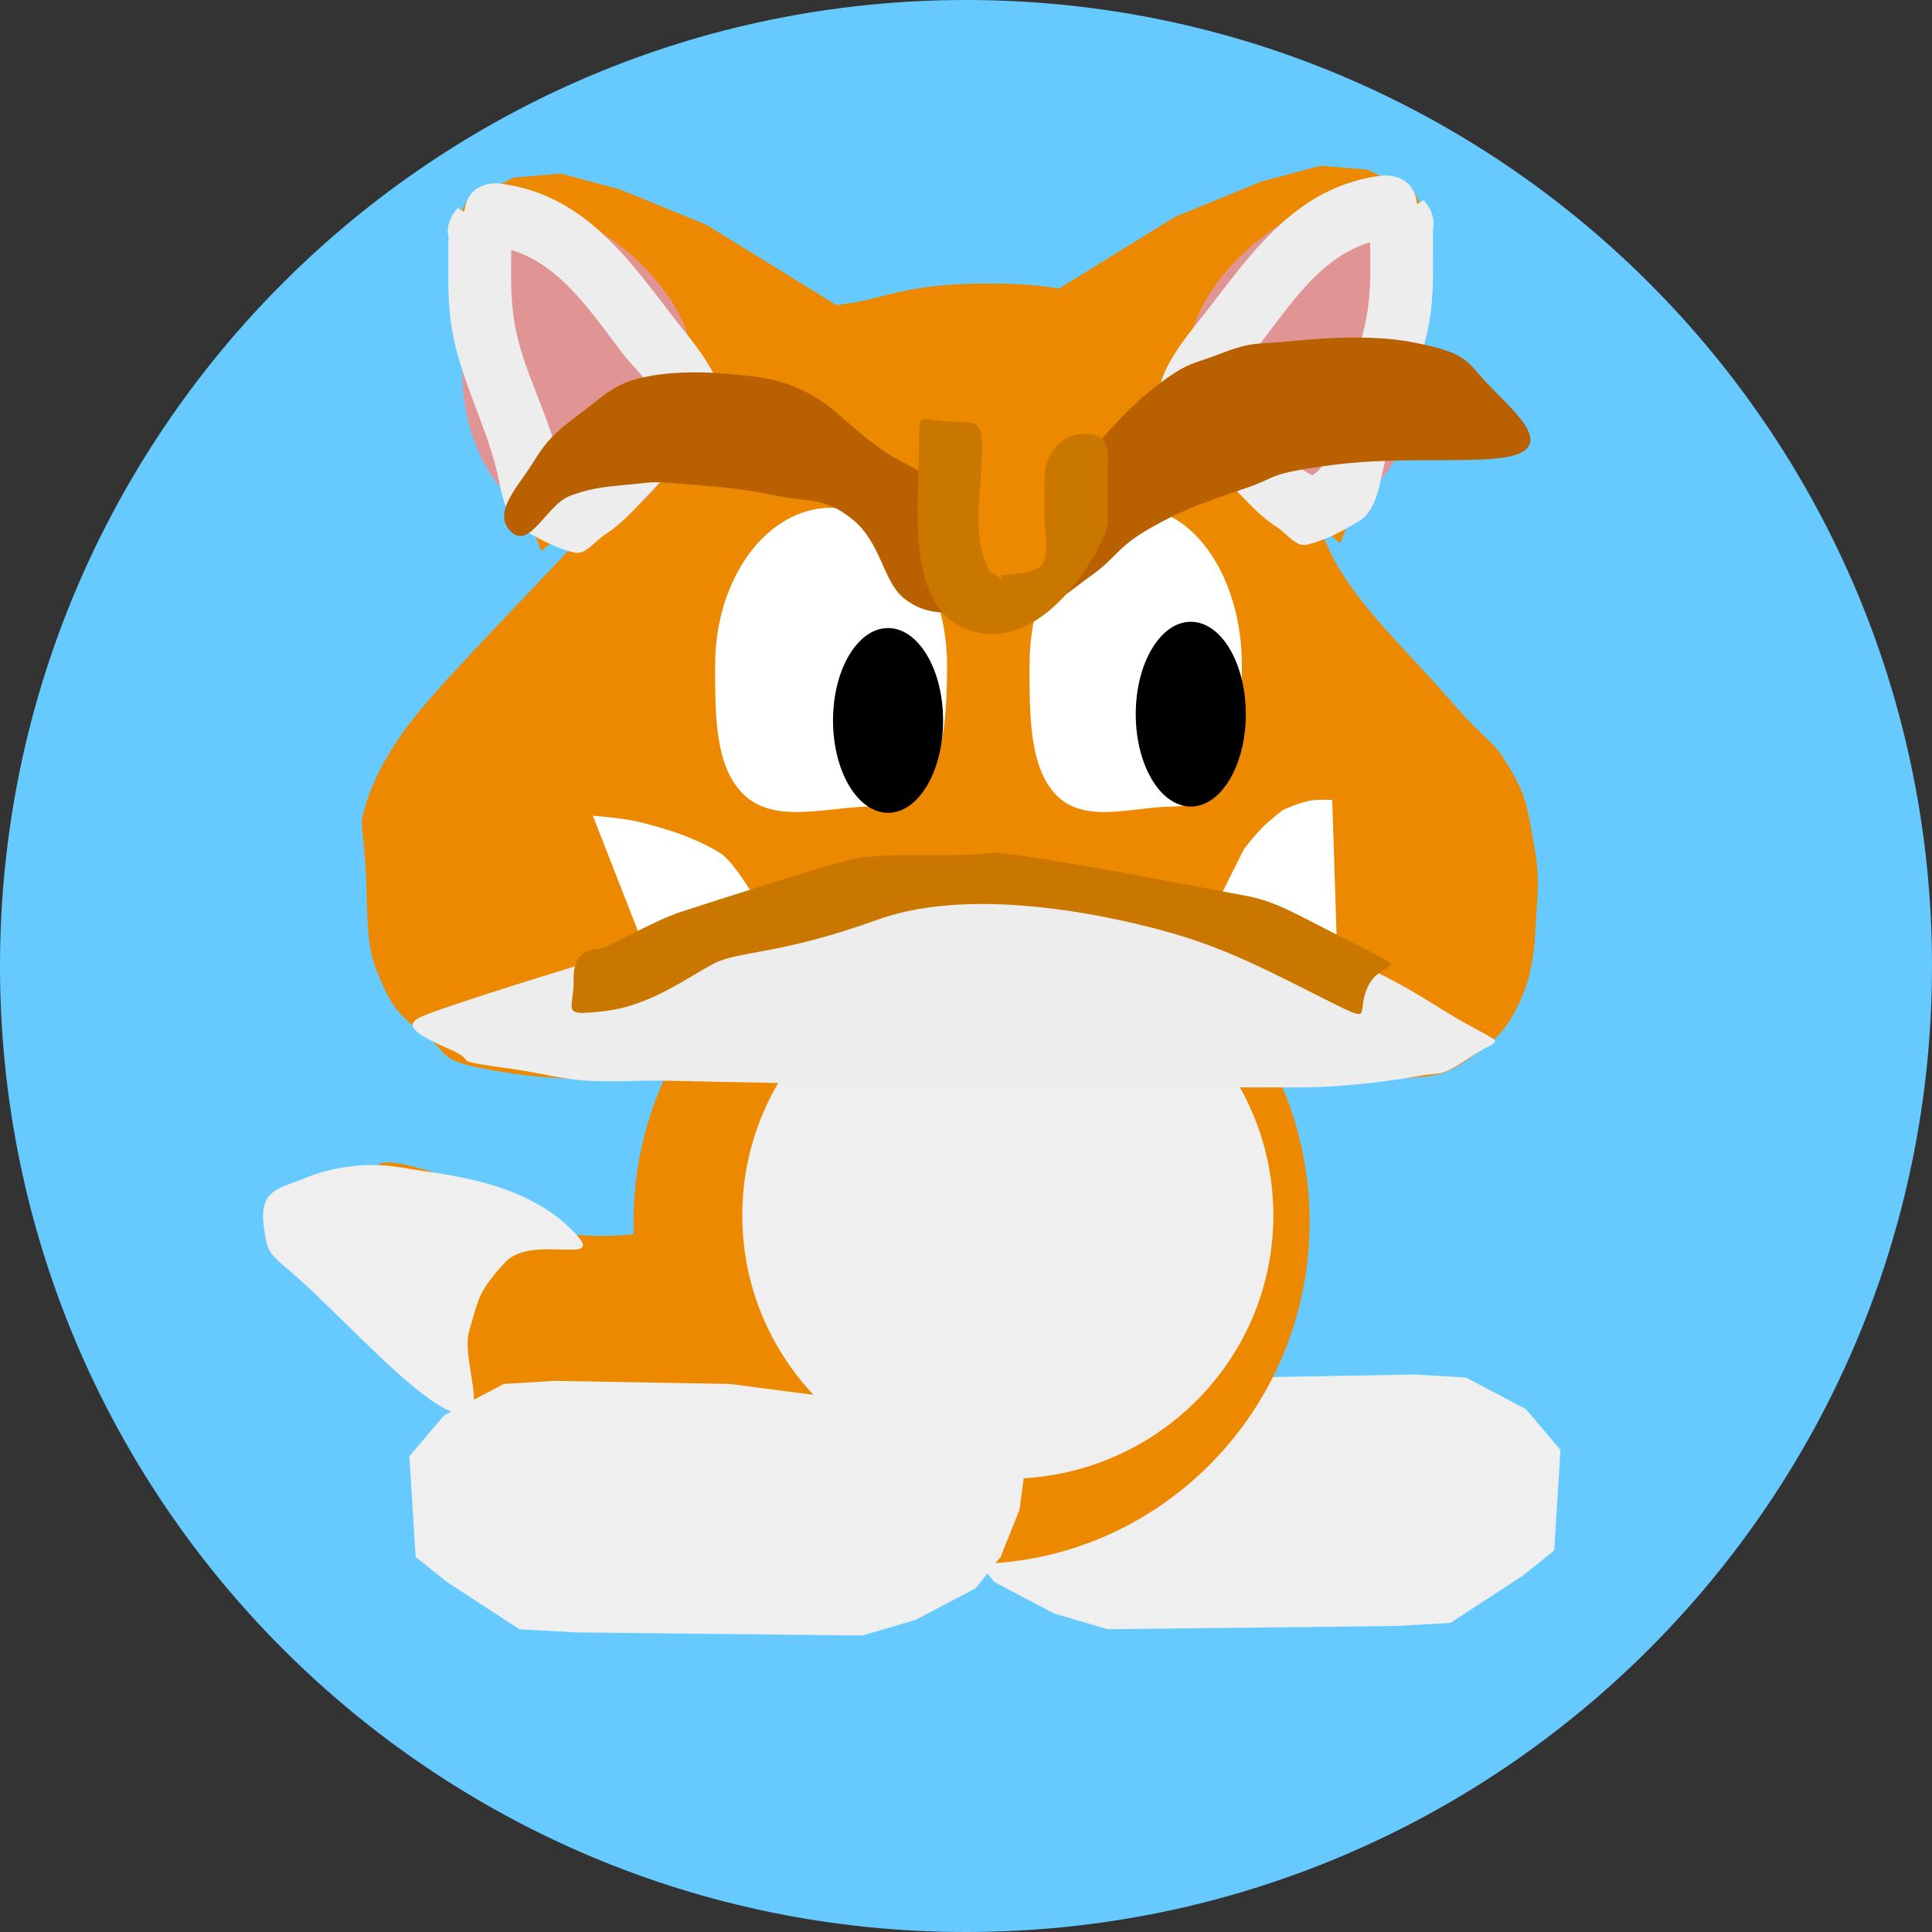 <svg version="1.1" xmlns="http://www.w3.org/2000/svg" xmlns:xlink="http://www.w3.org/1999/xlink" width="49.25" height="49.25" viewBox="0,0,49.25,49.25"><rect x="0" y="0" width="49.25" height="49.25" fill="#333333" stroke="none"/><g transform="translate(-215.375,-155.375)"><g data-paper-data="{&quot;isPaintingLayer&quot;:true}" fill-rule="nonzero" stroke-linejoin="miter" stroke-miterlimit="10" stroke-dasharray="" stroke-dashoffset="0" style="mix-blend-mode: normal"><path d="M215.375,180c0,-13.6 11.025,-24.625 24.625,-24.625c13.6,0 24.625,11.025 24.625,24.625c0,13.6 -11.025,24.625 -24.625,24.625c-13.6,0 -24.625,-11.025 -24.625,-24.625z" fill="#66caff" stroke="none" stroke-width="0" stroke-linecap="butt"/><path d="M239.44,192.497l0.882,-0.641l2.966,-0.882l3.688,-0.481l4.49,-0.08l1.283,0.08l1.523,0.802l0.882,1.042l-0.16,2.565l-0.802,0.641l-1.844,1.203l-1.443,0.08l-7.296,0.08l-1.363,-0.401l-1.523,-0.802l-0.641,-0.802l-0.481,-1.203z" data-paper-data="{&quot;index&quot;:null}" fill="#efefef" stroke="#000000" stroke-width="0" stroke-linecap="round"/><g stroke-width="0"><g data-paper-data="{&quot;origPos&quot;:null}" stroke="#000000" stroke-linecap="round"><path d="M233.764,186.48c0.612,-0.053 1.212,-0.172 1.573,0c0.361,0.172 0.324,0.233 0.393,0.935c0.069,0.703 0.408,0.776 -0.131,1.737c-0.539,0.961 -1.476,1.639 -1.966,2.004c-0.49,0.365 -0.376,0.399 -1.442,0.534c-1.066,0.136 -2.263,0 -2.753,0c-0.489,0 -0.141,0.378 -1.18,0c-1.039,-0.378 -1.383,-0.445 -2.491,-1.336c-1.108,-0.891 -2.119,-2.233 -2.491,-2.672c-0.371,-0.439 -0.818,-0.684 -0.786,-1.203c0.032,-0.518 0.506,-0.699 0.918,-0.935c0.411,-0.236 0.588,-0.177 1.18,-0.267c0.592,-0.091 0.154,-0.471 1.442,-0.134c1.288,0.338 2.54,1.113 3.146,1.336c0.606,0.223 0.386,0.401 1.573,0.401c1.187,0 2.403,-0.347 3.015,-0.401z" data-paper-data="{&quot;origPos&quot;:null}" fill="#ec8900"/><path d="M229.831,186.613c1.287,1.18 -0.848,0.157 -1.573,0.935c-0.725,0.778 -0.691,0.994 -0.918,1.737c-0.226,0.743 0.547,2.309 -0.262,2.138c-0.81,-0.171 -2.239,-1.684 -3.539,-2.94c-1.3,-1.256 -1.323,-0.943 -1.442,-1.871c-0.119,-0.928 0.422,-0.942 1.049,-1.203c0.627,-0.26 1.525,-0.441 2.491,-0.267c0.966,0.174 2.908,0.289 4.195,1.47z" data-paper-data="{&quot;origPos&quot;:null}" fill="#efefef"/></g><g data-paper-data="{&quot;origPos&quot;:null}" stroke="none" stroke-linecap="butt"><path d="M248.76,186.524c0,4.815 -3.859,8.719 -8.618,8.719c-4.76,0 -8.618,-3.903 -8.618,-8.719c0,-4.815 3.859,-8.719 8.618,-8.719c4.76,0 8.618,3.903 8.618,8.719z" data-paper-data="{&quot;origPos&quot;:null}" fill="#ec8900"/><path d="M247.835,186.357c0,3.708 -3.031,6.714 -6.769,6.714c-3.738,0 -6.769,-3.006 -6.769,-6.714c0,-3.708 3.031,-6.714 6.769,-6.714c3.738,0 6.769,3.006 6.769,6.714z" data-paper-data="{&quot;origPos&quot;:null}" fill="#efefef"/></g></g><path d="M241.364,193.86l-0.481,1.203l-0.641,0.802l-1.523,0.802l-1.363,0.401l-7.296,-0.08l-1.443,-0.08l-1.844,-1.203l-0.802,-0.641l-0.16,-2.565l0.882,-1.042l1.523,-0.802l1.283,-0.08l4.49,0.08l3.688,0.481l2.966,0.882l0.882,0.641z" fill="#efefef" stroke="#000000" stroke-width="0" stroke-linecap="round"/><g><path d="M243.285,162.927c0.92,0.189 1.264,0.397 1.644,0.681c0.38,0.285 0.652,0.509 1.002,0.902c0.35,0.393 1.519,1.627 2.305,2.806c0.786,1.179 0.774,1.856 1.503,2.906c0.73,1.05 1.584,1.836 2.606,3.006c1.021,1.171 1.047,0.943 1.503,1.704c0.456,0.76 0.459,1.071 0.601,1.804c0.142,0.732 0.152,1.099 0.1,1.804c-0.052,0.704 -0.028,1.471 -0.401,2.305c-0.373,0.834 -0.665,1.048 -1.303,1.503c-0.638,0.456 -0.88,0.446 -1.503,0.501c-0.623,0.055 -2.579,0.207 -4.209,0c-1.63,-0.207 -1.259,-0.511 -2.104,-0.802c-0.845,-0.29 -0.656,-0.283 -1.102,-0.301c-0.446,-0.017 -4.039,-0.176 -6.614,0c-2.575,0.176 -1.301,0.328 -2.205,0.601c-0.903,0.274 -0.645,0.373 -1.102,0.401c-0.458,0.028 -3.383,0.312 -5.512,0c-2.128,-0.312 -1.54,-0.434 -2.305,-1.002c-0.765,-0.568 -0.881,-0.836 -1.203,-1.603c-0.321,-0.767 -0.222,-1.703 -0.301,-2.806c-0.079,-1.103 -0.149,-0.875 0,-1.403c0.149,-0.528 0.453,-1.156 0.902,-1.804c0.449,-0.648 1.068,-1.311 1.804,-2.104c0.736,-0.794 4.348,-4.574 7.115,-7.516c0.383,-0.407 1.056,-0.607 1.243,-0.824c0.187,-0.217 0.574,-0.501 1.263,-0.579c0.698,-0.079 1.445,-0.476 3.207,-0.501c1.762,-0.026 2.146,0.131 3.067,0.321z" data-paper-data="{&quot;origPos&quot;:null}" fill="#ec8900" stroke="#000000" stroke-width="0" stroke-linecap="butt"/><path d="M237.598,175.935c-1.08,0 -2.405,0.446 -3.207,-0.254c-0.802,-0.7 -0.786,-2.083 -0.786,-3.353c0,-2.214 1.323,-4.009 2.956,-4.009c1.633,0 2.956,1.795 2.956,4.009c0,2.214 -0.286,3.608 -1.919,3.608z" data-paper-data="{&quot;origPos&quot;:null}" fill="#ffffff" stroke="#ffffff" stroke-width="0" stroke-linecap="butt"/><path d="M247.033,172.327c0,2.214 -0.262,3.608 -1.757,3.608c-0.989,0 -2.202,0.446 -2.936,-0.254c-0.734,-0.7 -0.72,-2.083 -0.72,-3.353c0,-2.214 1.212,-4.009 2.706,-4.009c1.495,0 2.706,1.795 2.706,4.009c0,2.214 0,-2.214 0,0z" data-paper-data="{&quot;origPos&quot;:null}" fill="#ffffff" stroke="#ffffff" stroke-width="0" stroke-linecap="butt"/><path d="M246.722,171.915c0.254,0.427 0.411,1.015 0.411,1.665c0,0.65 -0.157,1.239 -0.411,1.665c-0.254,0.426 -0.604,0.69 -0.992,0.69c-0.387,0 -0.738,-0.264 -0.992,-0.69c-0.254,-0.427 -0.411,-1.015 -0.411,-1.665c0,-0.65 0.157,-1.239 0.411,-1.665c0.254,-0.426 0.604,-0.69 0.992,-0.69c0.387,0 0.738,0.264 0.992,0.69z" data-paper-data="{&quot;origPos&quot;:null}" fill="#000000" stroke="none" stroke-width="1" stroke-linecap="butt"/><path d="M239.005,172.075c0.254,0.427 0.411,1.015 0.411,1.665c0,0.65 -0.157,1.239 -0.411,1.665c-0.254,0.426 -0.604,0.69 -0.992,0.69c-0.387,0 -0.738,-0.264 -0.992,-0.69c-0.254,-0.427 -0.411,-1.015 -0.411,-1.665c0,-0.65 0.157,-1.239 0.411,-1.665c0.254,-0.426 0.604,-0.69 0.992,-0.69c0.387,0 0.738,0.264 0.992,0.69z" data-paper-data="{&quot;origPos&quot;:null}" fill="#000000" stroke="none" stroke-width="1" stroke-linecap="butt"/><path d="M231.742,179.376l-1.255,-3.207c0,0 0.64,0.048 1.049,0.13c0.407,0.081 1.042,0.289 1.042,0.289c0,0 0.722,0.244 1.185,0.554c0.199,0.133 0.509,0.582 0.509,0.582l0.537,0.816z" data-paper-data="{&quot;origPos&quot;:null}" fill="#ffffff" stroke="#ffffff" stroke-width="0" stroke-linecap="round"/><path d="M247.086,177.018c0,0 0.286,-0.366 0.469,-0.549c0.207,-0.207 0.531,-0.451 0.531,-0.451c0,0 0.379,-0.172 0.673,-0.231c0.194,-0.039 0.577,-0.019 0.577,-0.019l0.125,3.875l-3.125,-1.125c0,0 0.186,-0.371 0.356,-0.712c0.123,-0.245 0.394,-0.788 0.394,-0.788z" data-paper-data="{&quot;origPos&quot;:null}" fill="#ffffff" stroke="#ffffff" stroke-width="0" stroke-linecap="round"/><path d="M226.047,181.324c0.39,-0.209 3.467,-1.169 5.712,-1.837c2.245,-0.669 2.166,-0.637 4.71,-1.336c2.544,-0.699 4.644,-0.338 6.414,-0.067c1.769,0.271 4.566,0.985 4.86,1.048c0.098,0.021 2.073,0.514 4.093,1.791c2.019,1.278 1.936,0.791 1.069,1.37c-0.867,0.578 -0.759,0.4 -1.303,0.501c-0.544,0.101 -1.827,0.292 -3.006,0.301c-1.179,0.008 -9.778,-0.017 -16.034,-0.167c-1.004,-0.024 -1.034,0.03 -2.038,0.005c-0.731,-0.019 -1.347,-0.204 -2.071,-0.305c-1.83,-0.257 -0.791,-0.149 -1.603,-0.501c-0.812,-0.352 -1.191,-0.592 -0.802,-0.802z" data-paper-data="{&quot;origPos&quot;:null}" fill="#ededed" stroke="#000000" stroke-width="0" stroke-linecap="round"/><path d="M229.997,180.353c-0.009,-0.802 0.476,-0.767 0.692,-0.8c0.215,-0.033 1.31,-0.687 2.011,-0.921c0.701,-0.234 3.617,-1.164 4.38,-1.354c0.762,-0.19 2.975,-0.042 3.459,-0.156c0.484,-0.113 5.608,0.913 6.502,1.07c0.894,0.158 1.253,0.433 2.857,1.235c1.604,0.802 0.717,0.359 0.359,1.076c-0.359,0.717 0.226,1.009 -1.076,0.359c-1.302,-0.651 -2.406,-1.251 -3.831,-1.67c-1.425,-0.419 -5.096,-1.278 -7.599,-0.374c-2.503,0.903 -3.512,0.788 -4.154,1.109c-0.642,0.321 -1.609,1.08 -2.789,1.22c-1.18,0.14 -0.802,0.009 -0.81,-0.793z" data-paper-data="{&quot;origPos&quot;:null}" fill="#ca7700" stroke="none" stroke-width="0.5" stroke-linecap="butt"/><g data-paper-data="{&quot;origPos&quot;:null}"><path d="M241.922,163.007l3.407,-2.104l2.205,-0.902l1.503,-0.401l1.203,0.1l1.203,0.601l0.401,0.802l-0.401,3.307l-1.904,4.81z" data-paper-data="{&quot;origPos&quot;:null}" fill="#ec8900" stroke="#000000" stroke-width="0" stroke-linecap="round"/><path d="M249.998,161.148c1.218,0 0.802,1.736 0.802,3.507c0,1.771 -0.987,3.207 -2.205,3.207c-1.218,0 -2.205,-1.436 -2.205,-3.207c0,-1.771 2.39,-3.507 3.608,-3.507z" fill="#e09594" stroke="#e09594" stroke-width="1.5" stroke-linecap="butt"/><path d="M251.894,161.25l0.008,-0.002c0,0.702 0.031,1.407 -0.056,2.104c-0.179,1.354 -0.842,2.491 -1.17,3.803c-0.114,0.457 -0.193,1.214 -0.637,1.489c-0.418,0.259 -0.862,0.499 -1.34,0.616c-0.288,0.071 -0.52,-0.284 -0.77,-0.445c-0.845,-0.543 -1.337,-1.475 -2.187,-1.961c-0.249,-0.332 -0.563,-0.625 -0.749,-0.996c-0.391,-0.781 0.721,-2.01 1.102,-2.503c1.228,-1.593 2.35,-3.235 4.505,-3.504c0,0 0.796,-0.099 0.895,0.696c0.001,0.009 0.002,0.019 0.003,0.028l0.169,-0.095c0,0 0.347,0.347 0.227,0.77zM250.301,161.548c-1.257,0.385 -2.006,1.552 -2.813,2.603c-0.422,0.55 -0.687,0.649 -0.847,1.287c-0.002,0.006 -0.002,0.038 -0.003,0.084c0.689,0.431 1.076,1.074 1.665,1.618c0.146,0.135 0.337,0.25 0.528,0.355c0.079,-0.068 0.187,-0.137 0.226,-0.214c0.079,-0.154 0.022,-0.347 0.064,-0.515c0.311,-1.245 0.99,-2.341 1.135,-3.613c0.066,-0.531 0.052,-1.069 0.046,-1.605z" data-paper-data="{&quot;origPos&quot;:null}" fill="#ededed" stroke="none" stroke-width="0.5" stroke-linecap="butt"/></g><g data-paper-data="{&quot;origPos&quot;:null,&quot;index&quot;:null}"><path d="M229.171,169.421l-1.904,-4.81l-0.401,-3.307l0.401,-0.802l1.203,-0.601l1.203,-0.1l1.503,0.401l2.205,0.902l3.407,2.104z" data-paper-data="{&quot;origPos&quot;:null}" fill="#ec8900" stroke="#000000" stroke-width="0" stroke-linecap="round"/><path d="M232.319,164.856c0,1.771 -0.987,3.207 -2.205,3.207c-1.218,0 -2.205,-1.436 -2.205,-3.207c0,-1.771 -0.416,-3.507 0.802,-3.507c1.218,0 3.608,1.736 3.608,3.507z" fill="#e09594" stroke="#e09594" stroke-width="1.5" stroke-linecap="butt"/><path d="M227.042,160.681l0.169,0.095c0.001,-0.009 0.002,-0.019 0.003,-0.028c0.099,-0.796 0.895,-0.696 0.895,-0.696c2.155,0.269 3.277,1.912 4.505,3.504c0.38,0.493 1.492,1.722 1.102,2.503c-0.186,0.371 -0.499,0.664 -0.749,0.996c-0.849,0.485 -1.341,1.417 -2.187,1.961c-0.249,0.16 -0.482,0.515 -0.77,0.445c-0.477,-0.117 -0.922,-0.357 -1.34,-0.616c-0.444,-0.275 -0.523,-1.032 -0.637,-1.489c-0.328,-1.312 -0.991,-2.449 -1.17,-3.803c-0.087,-0.697 -0.056,-1.402 -0.056,-2.104l0.008,0.002c-0.12,-0.423 0.227,-0.77 0.227,-0.77zM228.454,163.353c0.145,1.272 0.823,2.368 1.135,3.613c0.042,0.168 -0.015,0.361 0.064,0.515c0.04,0.078 0.147,0.147 0.226,0.214c0.19,-0.105 0.382,-0.221 0.528,-0.355c0.589,-0.545 0.976,-1.187 1.665,-1.618c-0.001,-0.046 -0.002,-0.077 -0.003,-0.084c-0.16,-0.638 -0.425,-0.737 -0.847,-1.287c-0.807,-1.051 -1.557,-2.218 -2.813,-2.603c-0.006,0.536 -0.02,1.074 0.046,1.605z" data-paper-data="{&quot;origPos&quot;:null}" fill="#ededed" stroke="none" stroke-width="0.5" stroke-linecap="butt"/></g><path d="M238.415,170.624c-0.533,-0.427 -0.575,-1.413 -1.303,-2.004c-0.728,-0.591 -1.13,-0.435 -1.904,-0.601c-0.774,-0.166 -1.4,-0.227 -2.305,-0.301c-0.905,-0.073 -0.857,-0.055 -1.403,0c-0.546,0.055 -1.009,0.071 -1.603,0.301c-0.594,0.23 -1.018,1.387 -1.503,0.902c-0.485,-0.485 0.187,-1.128 0.601,-1.804c0.414,-0.675 0.732,-0.859 1.303,-1.303c0.571,-0.444 0.789,-0.652 1.403,-0.802c0.614,-0.149 1.407,-0.184 2.305,-0.1c0.898,0.084 1.285,0.133 2.004,0.501c0.72,0.368 1.315,1.18 2.305,1.704c0.99,0.524 1.644,0.921 2.806,1.002c1.162,0.081 0.962,-0.28 1.503,-0.702c0.542,-0.421 1.192,-1.384 2.104,-2.104c0.912,-0.72 0.998,-0.629 1.704,-0.902c0.706,-0.273 0.842,-0.267 1.403,-0.301c0.561,-0.034 2.227,-0.276 3.608,0c1.381,0.276 1.295,0.47 1.904,1.102c0.61,0.632 1.464,1.364 0.802,1.704c-0.662,0.339 -2.877,0.065 -4.71,0.301c-1.833,0.236 -1.42,0.3 -2.305,0.601c-0.885,0.301 -1.519,0.502 -2.405,1.002c-0.886,0.5 -0.889,0.764 -1.503,1.203c-0.614,0.438 -0.734,0.618 -1.303,0.802c-0.569,0.183 -1.095,0.241 -1.804,0.2c-0.709,-0.041 -1.17,0.026 -1.704,-0.401z" data-paper-data="{&quot;origPos&quot;:null}" fill="#b96000" stroke="#000000" stroke-width="0" stroke-linecap="round"/><g data-paper-data="{&quot;origPos&quot;:null}" stroke="none" stroke-linecap="butt"><path d="M240.081,170.29c-0.473,-0.7 -0.71,-2.155 0,-3.207c0.71,-1.052 1.635,-0.785 2.165,0c0.53,0.785 0.712,2.152 0,3.207c-0.712,1.055 -1.692,0.7 -2.165,0z" data-paper-data="{&quot;origPos&quot;:null}" fill="#ec8900" stroke-width="0"/><path d="M243.605,167.323c-0.007,0.068 -0.019,0.13 -0.035,0.185c-0.016,0.056 0.039,-0.439 0.039,-0.025c0,0.414 0,0.828 0,1.243c0,0.414 -1.683,3.648 -3.768,2.606c-1.363,-0.681 -1.042,-3.203 -1.042,-4.409c0,-1.206 0,-0.802 0.802,-0.802c0.802,0 0.802,0.054 0.802,0.802c0,0.747 -0.188,1.766 0,2.485c0.188,0.719 0.296,0.518 0.483,0.72c0.186,0.202 -0.014,-0.055 -0.002,-0.079c0.012,-0.024 0.695,-0.026 0.972,-0.207c0.278,-0.181 0.169,-0.776 0.15,-1.116c-0.019,-0.34 0,-0.828 0,-1.243c0,-0.414 0.34,-0.984 0.881,-1.038c0.542,-0.054 0.798,0.08 0.718,0.878c-0.08,0.798 0.007,-0.068 0,0z" data-paper-data="{&quot;origPos&quot;:null}" fill="#ca7700" stroke-width="0.5"/></g></g></g></g></svg>